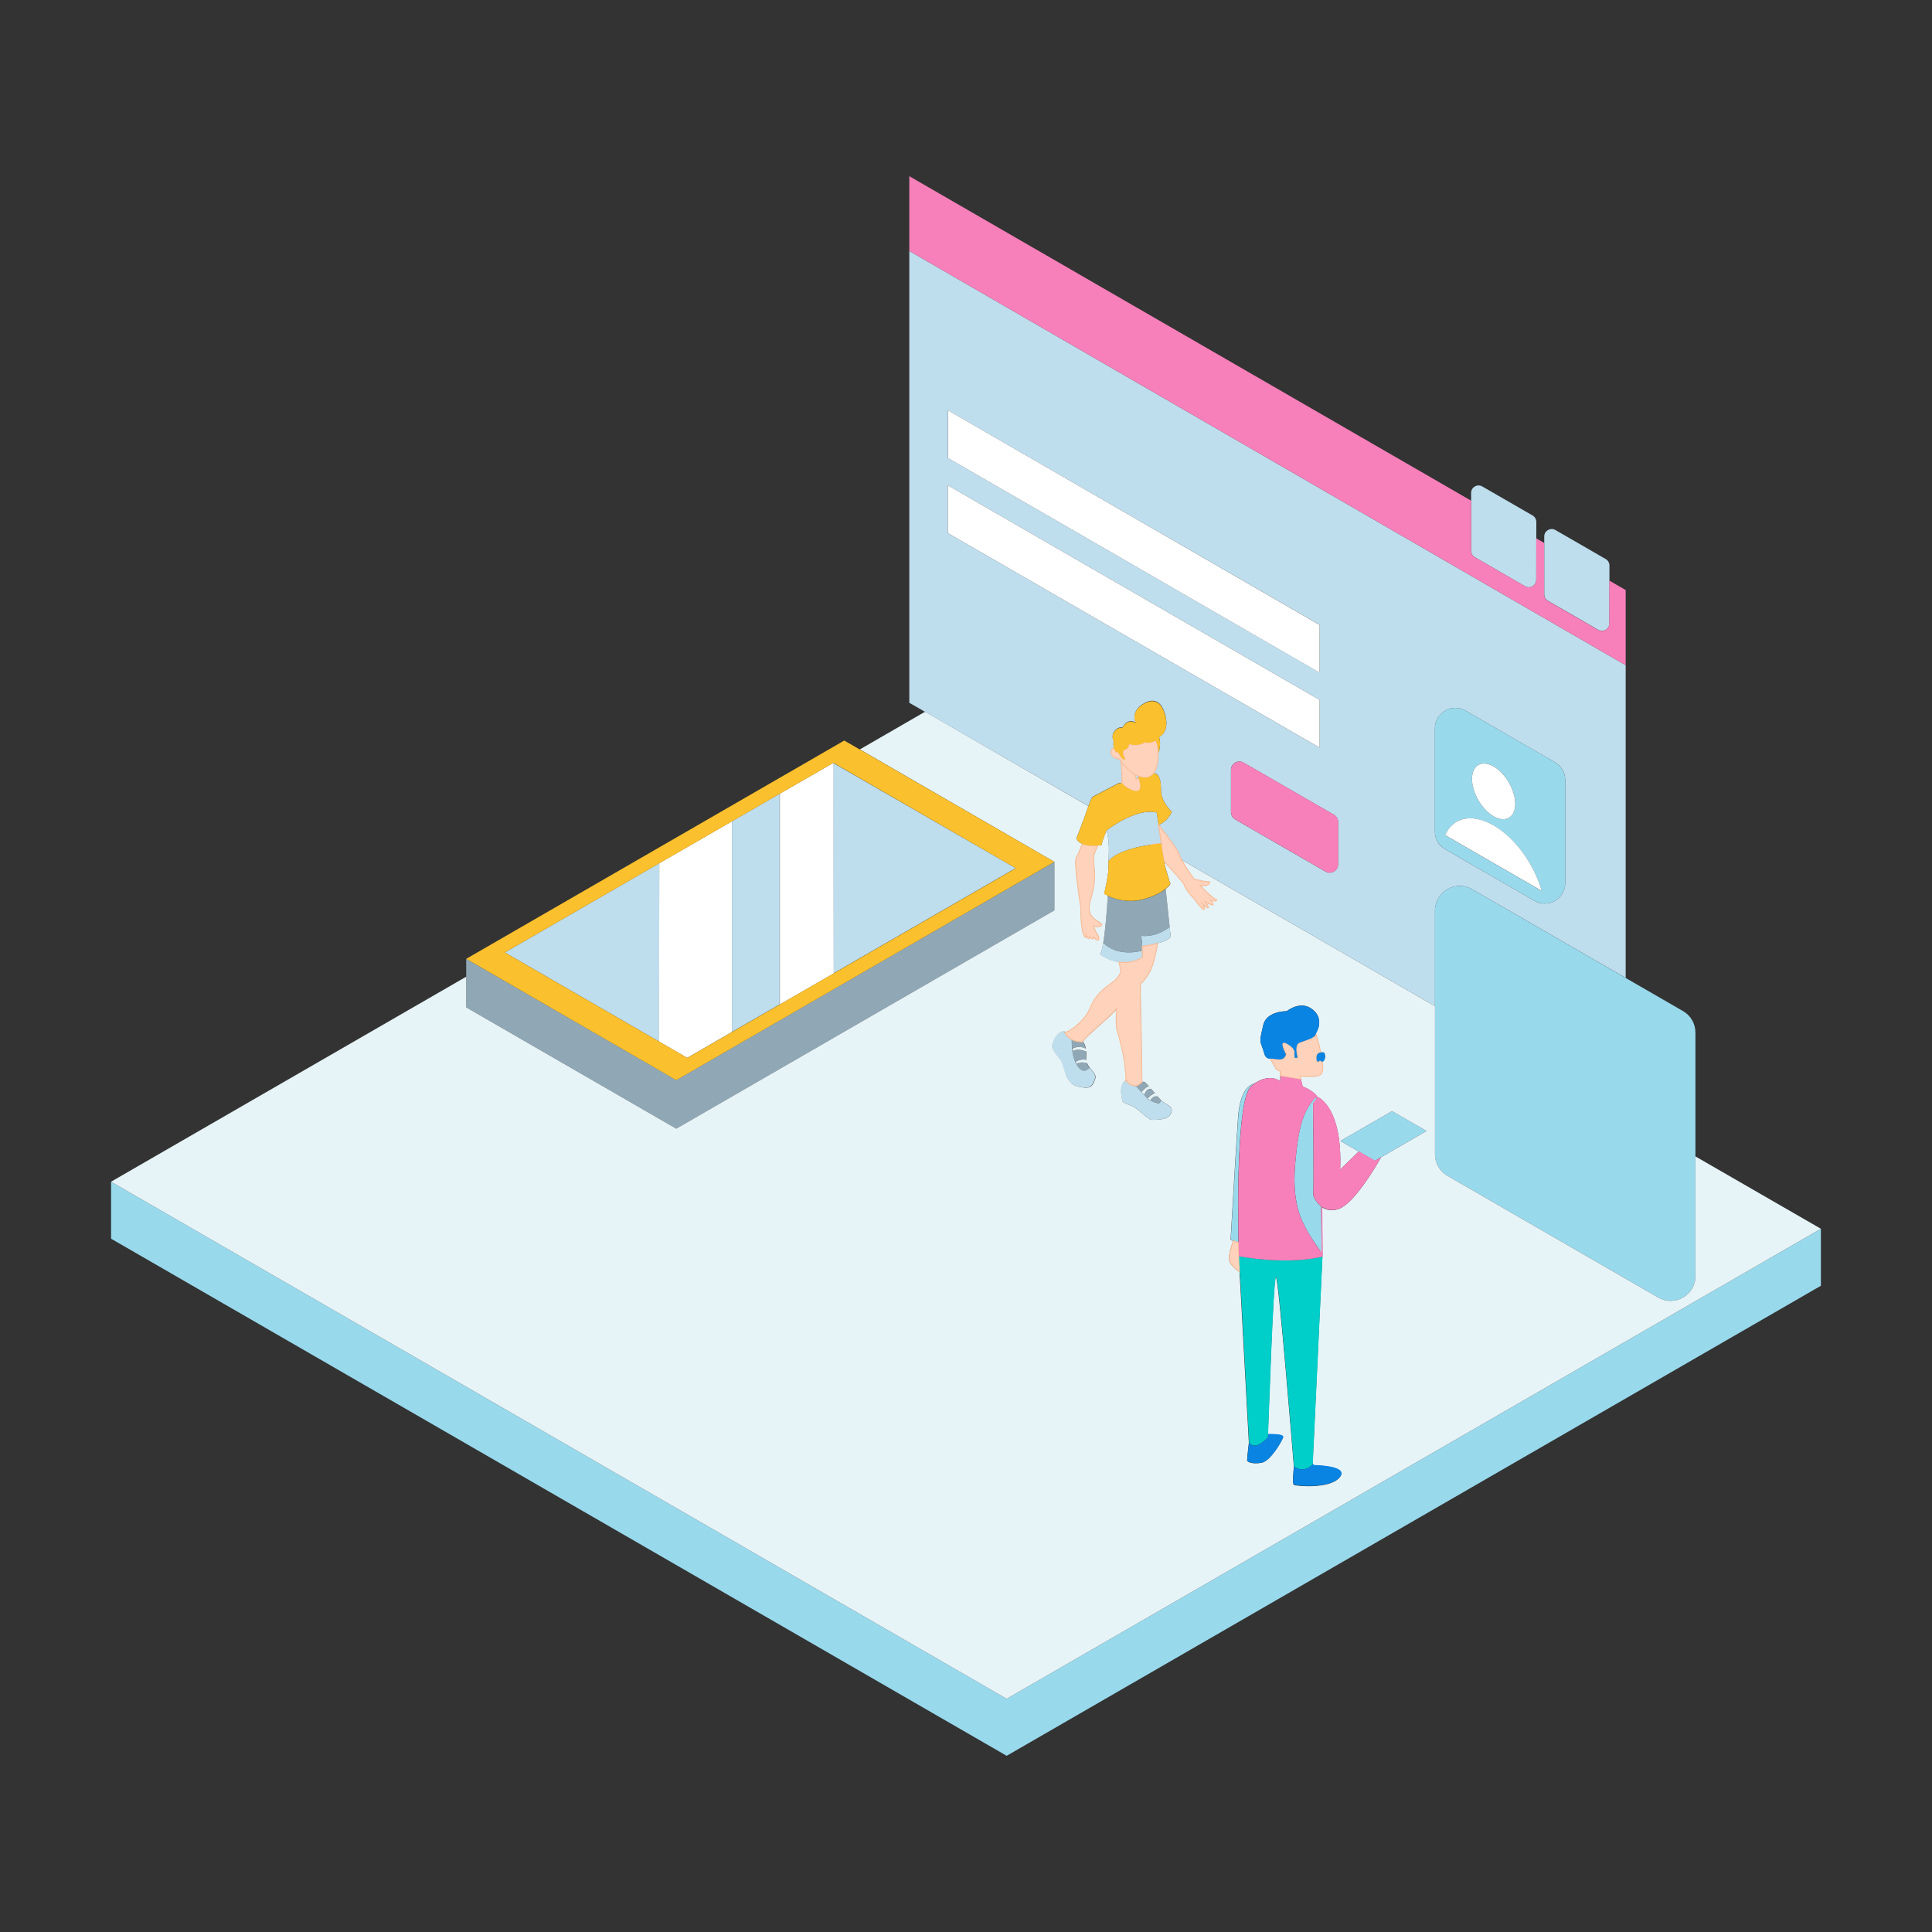 <?xml version="1.0" standalone="no"?>
<svg version="1.1" id="Layer_1_1_" xmlns="http://www.w3.org/2000/svg" xmlns:xlink="http://www.w3.org/1999/xlink" x="0px" y="0px" viewBox="0 0 2000 2000" enable-background="new 0 0 2000 2000" xml:space="preserve">
<rect x="0" y="0" width="2000" height="2000" fill="#333333" stroke="none"/>
<path id="color_x5F_10" fill="#90A7B5" d="M1124.1,1094c-0.1,1.2,0,2.2,0.1,3.3v-0.1c-4.7-1-8.6,0.5-11.1,2.2
	c-1.6-3.6-2.5-7.7-3-11.5c6.1-2.8,13,0.4,13,0.4s0.4,0,1,0C1124.2,1090,1124.2,1091.9,1124.1,1094z M1121.7,1084.7
	c0.8,0.3,1.4,0.5,2,0.8c-0.9-5.2-2.7-6.9-2.7-6.9c-4.9,0.1-8.7-0.9-11.5-2.4c-0.1,2.4,0,5.8,0.4,9.6
	C1112.7,1084,1116.8,1082.9,1121.7,1084.7z M1125.1,1100.5C1125.1,1100.6,1125.1,1100.6,1125.1,1100.5c-2.6-0.8-7.1-1.5-11.2,0.7
	c0.7,1.3,1.4,2.5,2.3,3.7c4.8,6.1,9,3.8,11.8,0.6C1126.9,1104,1125.8,1102.4,1125.1,1100.5z M1195.4,1131.8
	c-1.8-2.2-3.6-4.4-5.3-6.4c0.5,0.6,1,1.2,1.6,1.8c-2.1,0-4.9,0.8-6.6,4.9c-0.2,0.5-0.4,1-0.6,1.4l-2.8-3c1.3-1.5,4.5-4.8,7.5-6
	l0.9,1l-4.8-4.9c-0.5-0.4-1-0.6-1.3-0.6c-2.8-0.1-4.7,4.2-8.3,4.1l12.6,13.5l-0.4-0.5C1189.7,1135.2,1192.8,1132.3,1195.4,1131.8z
	 M1201.3,1138.4c-1-1-2-2.1-3.1-3.4l0,0c-1.9-0.3-5.3-0.2-7.4,4c2.8,1.5,7.3,3.6,9.2,2.8C1201.3,1141.1,1201.5,1139.7,1201.3,1138.4
	z M700.1,1118.1L482.6,992.6v50.2l217.5,125.6l391.4-226v-50.2L700.1,1118.1z M1206.7,920.2l4.1,39.3c0,0-12.5,11-29.3,9.3l1,10.8
	l0.1,4.4c-7,1.9-26.8,5.4-40.6-8c2.4-13.8,3.9-34.6,4.7-48.7c6.2,3,19.8,7.9,35.9,3.9C1194.8,928.2,1202.4,923.7,1206.7,920.2z"></path>
<path id="color_x5F_9" fill="#BEDDED" d="M1138.8,988.4c1.2-2.4,2.3-6.9,3.2-12.4c13.8,13.4,33.6,10,40.6,8l0.2,7.1
	C1160.3,1004.6,1138.8,988.4,1138.8,988.4z M1181.5,968.8l1,10.8c0,0,25.9-3.1,29.4-10l-1.1-10.1l0,0
	C1210.8,959.5,1198.3,970.5,1181.5,968.8z M1198,1134.8L1198,1134.8L1198,1134.8z M1182.4,1120.3L1182.4,1120.3L1182.4,1120.3z
	 M1212.1,1152.6c-3.6,7.6-15.7,6.3-19.6,6.7c-3.9,0.4-14.4-12.2-21.9-14.8c-7.5-2.7-8.5-4.1-8.5-4.1c-5.4-20.5,4.5-21.9,4.5-21.9
	c0,3.3,5.3,5.5,9,5.7c0.1,0,0.1,0,0.2,0l0,0l12.6,13.5c0,0,8.9,5.4,11.6,4.2c1.4-0.6,1.5-2.1,1.4-3.4l0,0c0.1,0.1,0.3,0.3,0.4,0.4
	C1207.1,1144,1215.7,1144.9,1212.1,1152.6z M1182.8,1120.1h0.1C1182.9,1120.1,1182.9,1120.1,1182.8,1120.1z M1184.3,1120
	c0.1,0,0.2,0.1,0.2,0.1C1184.4,1120,1184.3,1120,1184.3,1120z M1185.3,1120.5c-0.3-0.2-0.5-0.3-0.7-0.4
	C1184.8,1120.2,1185,1120.3,1185.3,1120.5z M1185.3,1120.5c1.3,0.9,2.9,2.7,4.8,4.9L1185.3,1120.5z M1184,1119.9L1184,1119.9
	L1184,1119.9L1184,1119.9z M1183.3,1120h0.1C1183.4,1119.9,1183.4,1120,1183.3,1120z M1196.6,1133.1
	C1196.6,1133.2,1196.6,1133.2,1196.6,1133.1C1196.6,1133.2,1196.6,1133.2,1196.6,1133.1z M1195.2,1131.4L1195.2,1131.4
	L1195.2,1131.4z M1195.9,1132.3L1195.9,1132.3L1195.9,1132.3z M1197.3,1134L1197.3,1134L1197.3,1134z M1190.8,1126.2
	c-0.2-0.3-0.4-0.5-0.7-0.8C1190.4,1125.7,1190.6,1125.9,1190.8,1126.2z M1191.5,1127c-0.2-0.3-0.4-0.5-0.7-0.8
	C1191.1,1126.5,1191.3,1126.8,1191.5,1127z M1192.2,1127.9c-0.2-0.3-0.5-0.6-0.7-0.8C1191.8,1127.3,1192,1127.6,1192.2,1127.9z
	 M1194.5,1130.6c-0.8-0.9-1.5-1.8-2.3-2.7C1193,1128.8,1193.8,1129.7,1194.5,1130.6z M1133.4,1117c-2.9,7.4-4.3,11.1-18.3,7.5
	s-12.7-21.1-17.5-27.5s-8.6-10.1-8.7-14.1s5.5-16.1,12.8-15.2c0,0,1.9,5.1,7.8,8.3l0,0c-0.2,6.4,0.3,20.5,6.7,28.7
	c4.8,6.1,9,3.8,11.8,0.6l0,0C1131.3,1109.7,1135.1,1112.7,1133.4,1117z M1051.5,898.7L711.4,1095l46.3-26.8v-218l49.4-28.5v218.2
	l55.8-32.2l-0.4-217.9L1051.5,898.7z M682.5,893.6l36.5-21.1L522.6,986l188.9,109.1l-29.2-16.9L682.5,893.6z M1147.6,891.3
	c11.7-13.5,45.3-17.3,54.6-18.1c-1.5-10-2.8-19.3-2.8-19.3l-2-12.8c-21.3-5.4-51.9,18.5-51.9,18.5
	C1148.9,872.6,1147.8,882.9,1147.6,891.3z M1610.2,548.7l52,30c2.4,1.4,3.9,4,3.9,6.7l-0.1,59.9c0,6-6.5,9.7-11.6,6.7l-51.9-30
	c-2.4-1.4-3.9-3.9-3.9-6.7v-59.9C1598.5,549.5,1605,545.7,1610.2,548.7z M1522.9,510.3v59.9c0,2.8,1.5,5.3,3.9,6.7l51.9,30
	c5.2,3,11.6-0.7,11.6-6.7l0.1-59.9c0-2.8-1.5-5.3-3.9-6.7l-52-30C1529.3,500.6,1522.9,504.3,1522.9,510.3z M1181,804.2L1181,804.2
	L1181,804.2z M1199.4,854.1c0-0.1,0-0.1,0-0.2C1199.4,854,1199.4,854.1,1199.4,854.1z M1201.7,869.6c0-0.3-0.1-0.6-0.1-0.8
	C1201.6,869,1201.6,869.3,1201.7,869.6z M1201.9,871.4c-0.1-0.5-0.1-0.9-0.2-1.4C1201.8,870.5,1201.8,870.9,1201.9,871.4z
	 M1201.4,867.7v-0.1C1201.4,867.7,1201.4,867.7,1201.4,867.7z M1199.6,855.6c0-0.1,0-0.2,0-0.2
	C1199.6,855.5,1199.6,855.5,1199.6,855.6z M1200.4,861.2L1200.4,861.2L1200.4,861.2z M1200.9,864.3L1200.9,864.3L1200.9,864.3z
	 M1162.7,812.1c0,0,0,0.1,0.1,0.1C1162.8,812.2,1162.8,812.2,1162.7,812.1z M1163.2,812.7c-0.1-0.1-0.1-0.1-0.2-0.2
	C1163.1,812.5,1163.1,812.6,1163.2,812.7z M1163.2,812.7c0.1,0.1,0.1,0.1,0.2,0.2C1163.4,812.8,1163.3,812.8,1163.2,812.7z
	 M1162.7,812.1V812V812.1z M1179.8,803.9c-1.7-0.6-3.3-1.3-4.8-2.3c0.4,1.7,0.8,3.4,1.1,4.9c0.8-0.4,1.7-1,2.7-1.5
	c0.5,1.4,0.8,2.6,1.1,3.8l0,0c-0.3-1.4-0.8-2.9-1.4-4.6C1178.5,804.3,1179,804.1,1179.8,803.9L1179.8,803.9z M1193.3,801.7l0.1-0.1
	C1193.4,801.6,1193.4,801.6,1193.3,801.7z M1186.4,804.8c-0.1,0-0.3,0-0.4,0C1186.1,804.9,1186.2,804.8,1186.4,804.8z M1184.5,804.8
	c-0.4,0-0.8-0.1-1.2-0.1C1183.7,804.8,1184.1,804.8,1184.5,804.8z M1179.9,808.9c0,0.1,0,0.2,0,0.2c0.1,0.5,0.2,1,0.3,1.4
	c0,0.1,0,0.2,0.1,0.3c0.1,0.4,0.1,0.8,0.2,1.1c0,0.1,0,0.3,0,0.4c0,0.3,0,0.6,0.1,0.9c0,0.1,0,0.2,0,0.3c0,0.4,0,0.7,0,1
	c0,0.1,0,0.2,0,0.3c0,0.2-0.1,0.5-0.1,0.7c0,0.1,0,0.2-0.1,0.2c-0.1,0.3-0.1,0.5-0.2,0.8v0.1c-0.1,0.2-0.2,0.4-0.3,0.6
	c0,0.1-0.1,0.1-0.1,0.1c-0.1,0.2-0.2,0.3-0.4,0.5l0,0c-0.2,0.2-0.3,0.3-0.5,0.4c0,0-0.1,0-0.1,0.1c-0.1,0-0.1,0.1-0.2,0.1l0,0
	c-4,2-12.3-3.2-14.9-5.5C1167.4,816.4,1184.1,826.4,1179.9,808.9z M1182.4,804.6c-0.1,0-0.2,0-0.3-0.1
	C1182.2,804.5,1182.3,804.6,1182.4,804.6z M1197.1,768.2c0.1,0.2,0.1,0.3,0.2,0.5C1197.3,768.5,1197.2,768.3,1197.1,768.2z
	 M1197.6,769.3c0.1,0.2,0.2,0.4,0.2,0.6C1197.7,769.7,1197.7,769.5,1197.6,769.3z M1191.2,803.4c0.1,0,0.2-0.1,0.2-0.1
	C1191.4,803.3,1191.3,803.3,1191.2,803.4z M1196.6,767c0,0.1,0.1,0.2,0.1,0.3C1196.7,767.2,1196.6,767.1,1196.6,767z M1155.6,778.3
	L1155.6,778.3L1155.6,778.3z M1198.6,772.9c-0.1-0.3-0.1-0.6-0.2-0.8C1198.5,772.3,1198.6,772.6,1198.6,772.9z M1155.4,778.1
	L1155.4,778.1L1155.4,778.1z M1682.9,688.6v323.7L1524,920.6c-17.1-9.9-38.5,2.5-38.5,22.2v98.8l-262.2-151.4
	c-1.2-2.2-2.1-4.1-2.4-5.4c-1.1-4.8-15.9-23.9-21.5-30.9l0,0c9.6-3.7,13.7-13.5,13.7-13.5s-11.4-10-11.3-22.8
	c0.1-17.6-6.2-17.3-7.6-17l-0.1,0.1c4.6-5.8,5.3-16.9,4.5-27.8c0.3,1.4,0.5,3,0.5,4.4c-0.1,5.6,3.5-7.2,0.7-14.3
	c13.4-7.6,5.1-27,5.1-27s-4.7-16.7-20.1-8.2s-9,20.1-9,20.1c-9.5-5-13.9,5.4-13.9,5.4s-4-1.7-8.1,3.5c-4.2,5.2-0.6,10.8-0.6,10.8
	c-1,2.3-0.6,4.8,0.2,6.8c-1.5-0.2-2.9,0.5-3.1,3.6c-0.4,7.1,8.3,7.2,8.3,7.2s0.7,1,1.9,2.6c0.5,5.5,1.6,18.5,0.6,23
	c-1.4-0.3-3.1-0.1-3.1-0.1s-25.5,13.4-26.9,14.1c-0.9,0.4-2.8,5.3-4.4,9.6L941.3,727.5V259.8L1682.9,688.6z M1158.8,810.4
	c0.4,0,0.7,0.1,1,0.3l0,0l0,0C1159.5,810.5,1159.2,810.4,1158.8,810.4z M981.3,474.1l128.2,74L1366,696.2v-49.4l-384.7-222V474.1z
	 M1366,773.9v-49.4l-384.7-222v49.4l128.2,74L1366,773.9z M1385.2,850.9c0-3.1-1.7-6-4.4-7.5l-93.4-53.9c-5.8-3.4-13.1,0.8-13.1,7.5
	v43.8c0,3.1,1.7,6,4.4,7.5l93.4,53.9c5.8,3.4,13.1-0.8,13.1-7.5V850.9z M1620.3,807.4c0-7.6-4-14.6-10.6-18.3l-92.5-53.4
	c-14.1-8.2-31.8,2-31.8,18.3v106.8c0,7.6,4,14.6,10.6,18.3l92.5,53.4c14.1,8.2,31.8-2,31.8-18.3V807.4z M1198.3,771.7
	c-0.1-0.5-0.3-0.9-0.4-1.3C1198.1,770.8,1198.2,771.2,1198.3,771.7z M1162.9,812.3c0,0,0.1,0.1,0.1,0.2
	C1162.9,812.4,1162.9,812.3,1162.9,812.3z M1187.3,804.7c0.1,0,0.3,0,0.4-0.1C1187.6,804.7,1187.5,804.7,1187.3,804.7z
	 M1188.9,804.4L1188.9,804.4L1188.9,804.4z M1192.4,802.5L1192.4,802.5L1192.4,802.5z M1190.1,803.9c0.1,0,0.2-0.1,0.2-0.1
	C1190.3,803.9,1190.2,803.9,1190.1,803.9z M1162.5,811.6L1162.5,811.6L1162.5,811.6z M1162.2,811.3L1162.2,811.3L1162.2,811.3z
	 M1161.7,811.1h-0.1H1161.7z"></path>
<path id="color_x5F_8" fill="#99D9EC" d="M1885,1272v59l-842.9,486.6L115,1282.3v-59l927.1,535.3L1885,1272z M1620.3,807.4v106.8
	c0,16.3-17.6,26.5-31.8,18.3l-92.5-53.4c-6.6-3.8-10.6-10.8-10.6-18.3V754c0-16.3,17.6-26.5,31.8-18.3l92.5,53.4
	C1616.3,792.9,1620.3,799.9,1620.3,807.4z M1523.8,806.3c0,14.2,10,31.5,22.3,38.7c12.4,7.1,22.4,1.4,22.5-12.8s-10-31.5-22.3-38.7
	C1533.9,786.4,1523.9,792.1,1523.8,806.3z M1596,922.3c-7.9-27.4-27.2-54.7-49.9-67.8c-22.7-13.1-42.1-8.2-50.1,10.1L1596,922.3z
	 M1485.5,942.8v252.1c0,9.2,4.9,17.7,12.8,22.2l218.3,126.1c17.1,9.9,38.5-2.5,38.5-22.2v-252.1c0-9.2-4.9-17.7-12.8-22.2
	L1524,920.6C1506.9,910.7,1485.5,923,1485.5,942.8z M1367.3,1248.6c-5.8-4.6-8.5-11.5-8-12.7c0.8-2.1,0-87.3-0.1-93.2
	c0-0.2,0.1-0.4,0.2-0.6l3.4-4.2c0.2-0.3,0.3-0.7,0.1-1.1l0,0c-0.3-0.5-1-0.6-1.5-0.2c-12.2,12.2-16.5,32.1-18.7,50
	c-3.3,26-5.3,53.4,5.3,77.3c4.7,10.6,11.4,20.8,18.4,30.5c0.5,0.7,1.7,0.4,1.7-0.5c-0.1-8.4-0.2-25.1-0.4-44.5
	C1367.6,1249,1367.5,1248.7,1367.3,1248.6z M1282,1285c0,0.7-0.6,1.1-1.2,0.9l-6.1-2.2c-0.4-0.1-0.6-0.5-0.6-0.9
	c0.5-8.3,5.3-90.8,7.6-124.8c2.4-35.8,15.7-35.4,18.2-37.2l0,0c-1.5,1-3.1,2.1-4.7,3.5C1280.2,1137.1,1281.3,1250.9,1282,1285z
	 M1441.1,1150.2l-53.6,30.9l35.7,20.6l53.6-30.9L1441.1,1150.2z"></path>
<path id="color_x5F_7" fill="#FFFFFF" d="M1366,646.9v49.4l-256.4-148.1l-128.2-74v-49.4L1366,646.9z M981.3,502.5v49.4l128.2,74
	l256.5,148v-49.4L981.3,502.5z M807.3,821.6v218.2l55.8-32.2l-0.4-217.9L807.3,821.6z M682.5,893.6l-0.3,184.6l29.2,16.9l46.3-26.8
	V850.2L682.5,893.6z M1523.8,806.3c0,14.2,10,31.5,22.3,38.7c12.4,7.1,22.4,1.4,22.5-12.8c0-14.2-10-31.5-22.3-38.7
	C1533.9,786.4,1523.9,792.1,1523.8,806.3z M1496,864.5l100,57.7c-7.9-27.4-27.2-54.7-49.9-67.8C1523.4,841.4,1504,846.3,1496,864.5z
	"></path>
<path id="color_x5F_6" fill="#E6F4F8" d="M1362,1070.7c0,0.1,0,0.1,0,0.2C1362,1070.9,1362,1070.8,1362,1070.7z M1346.1,1079
	c0.1,0,0.2-0.1,0.3-0.1C1346.2,1079,1346.2,1079,1346.1,1079z M1363.7,1091.5c0,0.1-0.1,0.1-0.1,0.2
	C1363.6,1091.6,1363.6,1091.6,1363.7,1091.5z M1361.6,1071.7c0-0.1,0.1-0.1,0.1-0.2C1361.7,1071.5,1361.6,1071.6,1361.6,1071.7z
	 M1363.3,1092.2c0,0.1-0.1,0.1-0.1,0.2C1363.3,1092.3,1363.3,1092.3,1363.3,1092.2z M1361.2,1072.2c0,0.1-0.1,0.1-0.2,0.2
	C1361.1,1072.3,1361.2,1072.2,1361.2,1072.2z M1360.5,1072.9c-0.1,0.1-0.1,0.1-0.2,0.2C1360.4,1073,1360.4,1072.9,1360.5,1072.9z
	 M1330.5,1090c0,0.1,0.1,0.2,0.1,0.3C1330.6,1090.2,1330.6,1090.1,1330.5,1090z M1362,1070.5c0-0.1,0-0.1,0-0.2
	C1362,1070.4,1362,1070.5,1362,1070.5z M1364.5,1099.2c0.2,0,0.4-0.1,0.6-0.2C1364.9,1099.1,1364.7,1099.2,1364.5,1099.2z
	 M1365.7,1098.5c-0.2,0.2-0.4,0.4-0.6,0.5C1365.3,1098.9,1365.5,1098.7,1365.7,1098.5L1365.7,1098.5L1365.7,1098.5z M1366.5,1098
	L1366.5,1098L1366.5,1098z M1366.8,1098C1366.8,1098.1,1366.8,1098.1,1366.8,1098C1366.8,1098.1,1366.8,1098.1,1366.8,1098z
	 M1365.2,1090.2C1365.1,1090.2,1365.1,1090.2,1365.2,1090.2C1365.1,1090.2,1365.2,1090.2,1365.2,1090.2z M1368.4,1098.9
	c0.1,0,0.2,0.1,0.3,0.1C1368.5,1099,1368.4,1099,1368.4,1098.9z M1367.1,1098.2L1367.1,1098.2L1367.1,1098.2z M1364.6,1090.5
	c-0.1,0-0.1,0.1-0.2,0.1C1364.5,1090.6,1364.6,1090.6,1364.6,1090.5z M1366.2,1098L1366.2,1098L1366.2,1098z M1360.1,1073.2
	c-0.1,0.1-0.1,0.1-0.2,0.2C1359.9,1073.3,1360,1073.3,1360.1,1073.2z M1366,1098.2C1365.9,1098.2,1365.9,1098.2,1366,1098.2
	C1365.9,1098.2,1365.9,1098.2,1366,1098.2z M1365.8,1089.9L1365.8,1089.9L1365.8,1089.9z M1358.6,1074.2c-0.1,0-0.2,0.1-0.3,0.1
	C1358.4,1074.3,1358.5,1074.2,1358.6,1074.2z M1359.4,1073.7c0.1-0.1,0.2-0.1,0.2-0.2C1359.6,1073.6,1359.5,1073.6,1359.4,1073.7z
	 M1353.5,1076.4c-0.1,0-0.2,0.1-0.3,0.1C1353.3,1076.5,1353.4,1076.5,1353.5,1076.4z M1350.6,1077.4c-0.1,0-0.2,0.1-0.3,0.1
	C1350.4,1077.5,1350.5,1077.5,1350.6,1077.4z M1352.1,1076.9c-0.1,0-0.2,0.1-0.3,0.1C1351.8,1077,1351.9,1077,1352.1,1076.9z
	 M1352.8,1076.7c-0.1,0-0.2,0.1-0.3,0.1C1352.5,1076.8,1352.7,1076.7,1352.8,1076.7z M1351.3,1077.2c-0.1,0-0.2,0.1-0.3,0.1
	C1351.1,1077.3,1351.2,1077.2,1351.3,1077.2z M1347.3,1078.6c0.1,0,0.2-0.1,0.3-0.1C1347.5,1078.5,1347.4,1078.5,1347.3,1078.6z
	 M1346.7,1078.8c0.1,0,0.2-0.1,0.3-0.1C1346.9,1078.7,1346.8,1078.8,1346.7,1078.8z M1348.2,1078.3c-0.1,0-0.1,0.1-0.2,0.1
	C1348.1,1078.3,1348.2,1078.3,1348.2,1078.3z M1348.9,1078c-0.1,0-0.1,0-0.2,0.1C1348.8,1078.1,1348.9,1078,1348.9,1078z
	 M1349.7,1077.8L1349.7,1077.8L1349.7,1077.8z M1357.2,1074.9c0.1,0,0.2-0.1,0.3-0.1C1357.4,1074.8,1357.3,1074.8,1357.2,1074.9z
	 M1357.8,1074.6c0.1,0,0.2-0.1,0.3-0.1C1357.9,1074.5,1357.9,1074.6,1357.8,1074.6z M1354.2,1076.2c-0.1,0-0.2,0.1-0.3,0.1
	C1354,1076.2,1354.1,1076.2,1354.2,1076.2z M1356.8,1075c-0.1,0-0.2,0.1-0.3,0.1C1356.6,1075.1,1356.7,1075.1,1356.8,1075z
	 M1368.3,1098.9c-0.1,0-0.1-0.1-0.2-0.1C1368.1,1098.8,1368.2,1098.8,1368.3,1098.9z M1359.1,1073.8c-0.1,0.1-0.2,0.1-0.3,0.2
	C1359,1073.9,1359.1,1073.9,1359.1,1073.8z M1360.7,1072.7c0.1-0.1,0.1-0.1,0.2-0.2C1360.8,1072.6,1360.8,1072.6,1360.7,1072.7z
	 M1354.5,1076c0.1,0,0.2-0.1,0.3-0.1C1354.8,1075.9,1354.6,1076,1354.5,1076z M1355.5,1075.6c-0.1,0-0.2,0.1-0.3,0.1
	C1355.3,1075.7,1355.4,1075.7,1355.5,1075.6z M1355.9,1075.5c0.1,0,0.2-0.1,0.3-0.1C1356.1,1075.4,1356,1075.4,1355.9,1075.5z
	 M1361.9,1071.1c0,0.1-0.1,0.1-0.1,0.2C1361.8,1071.2,1361.9,1071.2,1361.9,1071.1z M1334.8,1081.9c0.1,0,0.1,0.1,0.2,0.1
	C1334.9,1082,1334.9,1082,1334.8,1081.9z M1366.4,1089.7h0.1C1366.5,1089.7,1366.5,1089.7,1366.4,1089.7z M1331,1079.8
	c-0.2-0.1-0.3-0.1-0.5-0.2C1330.7,1079.7,1330.8,1079.8,1331,1079.8z M1336,1082.8c0.1,0,0.1,0.1,0.2,0.1
	C1336.1,1082.9,1336.1,1082.8,1336,1082.8z M1331.2,1079.9c0.3,0.1,0.5,0.2,0.8,0.4C1331.8,1080.2,1331.5,1080,1331.2,1079.9z
	 M1337.1,1083.7l-0.1-0.1C1337,1083.7,1337.1,1083.7,1337.1,1083.7z M1339.7,1087.3C1339.7,1087.3,1339.7,1087.4,1339.7,1087.3
	C1339.7,1087.4,1339.7,1087.3,1339.7,1087.3z M1329.9,1079.5c0.1,0,0.2,0.1,0.4,0.1C1330.1,1079.5,1330,1079.5,1329.9,1079.5z
	 M1339.4,1086.6C1339.4,1086.7,1339.4,1086.7,1339.4,1086.6C1339.4,1086.7,1339.4,1086.7,1339.4,1086.6z M1337.9,1084.5
	L1337.9,1084.5L1337.9,1084.5z M1328.9,1079.4c0.1,0,0.2,0,0.3,0C1329,1079.4,1328.9,1079.4,1328.9,1079.4z M1327.6,1080.7
	c0,0.1,0,0.3,0,0.4C1327.5,1081,1327.6,1080.9,1327.6,1080.7z M1327.7,1080.2c0-0.1,0.1-0.1,0.1-0.2
	C1327.8,1080.1,1327.8,1080.1,1327.7,1080.2z M1327.7,1080.3c0,0.1-0.1,0.2-0.1,0.3C1327.6,1080.5,1327.7,1080.4,1327.7,1080.3z
	 M1331,1090.9c0-0.1-0.1-0.1-0.1-0.2C1330.9,1090.8,1331,1090.9,1331,1090.9z M1329.3,1079.4c0.1,0,0.2,0,0.3,0
	C1329.5,1079.4,1329.4,1079.4,1329.3,1079.4z M1330.8,1090.6c0-0.1-0.1-0.1-0.1-0.2C1330.8,1090.5,1330.8,1090.6,1330.8,1090.6z
	 M1328.5,1079.5c0.1,0,0.1,0,0.2-0.1C1328.6,1079.4,1328.5,1079.5,1328.5,1079.5z M1339.9,1087.9
	C1339.9,1088,1339.9,1088,1339.9,1087.9C1339.9,1088,1339.9,1088,1339.9,1087.9z M1328.3,1079.5c-0.1,0-0.1,0.1-0.2,0.1
	C1328.2,1079.6,1328.3,1079.6,1328.3,1079.5z M1327.9,1079.9c0-0.1,0.1-0.1,0.1-0.2C1328,1079.8,1328,1079.8,1327.9,1079.9z
	 M1333.6,1081.2l-0.1-0.1L1333.6,1081.2z M1343.1,1081.1L1343.1,1081.1L1343.1,1081.1z M1342.4,1082.9v0.1
	C1342.3,1083,1342.3,1082.9,1342.4,1082.9z M1342.6,1082.1c0-0.1,0-0.1,0.1-0.2C1342.7,1082,1342.7,1082,1342.6,1082.1z
	 M1342.1,1084v-0.1V1084z M1342,1084.9c0,0.1,0,0.1,0,0.2C1342,1085.1,1342,1085,1342,1084.9z M1342,1086.2v-0.1
	C1342,1086.2,1342,1086.2,1342,1086.2z M1340,1088.5C1340.1,1088.5,1340.1,1088.6,1340,1088.5
	C1340.1,1088.6,1340.1,1088.5,1340,1088.5z M1364,1091.1c0.1-0.1,0.1-0.1,0.2-0.2C1364.1,1091,1364,1091.1,1364,1091.1z
	 M1344.3,1079.9l0.1-0.1C1344.4,1079.8,1344.3,1079.8,1344.3,1079.9z M1343.7,1080.4l-0.1,0.1L1343.7,1080.4z M1363,1093.2
	c-0.2,1-0.2,1.8-0.2,2.6C1362.8,1095.1,1362.9,1094.2,1363,1093.2z M1340.1,1090.1L1340.1,1090.1L1340.1,1090.1z M1342,1087.3
	c0-0.1,0-0.1,0-0.2C1342,1087.2,1342,1087.3,1342,1087.3z M1340.1,1095.1h0.9c-0.5,0-0.9-0.4-0.9-0.9V1095.1z M1340.1,1089.5
	C1340.1,1089.5,1340.1,1089.4,1340.1,1089.5C1340.1,1089.4,1340.1,1089.5,1340.1,1089.5z M1342.7,1092.4L1342.7,1092.4
	L1342.7,1092.4z M1340.1,1089.8L1340.1,1089.8L1340.1,1089.8z M1342.1,1088.5c0-0.1,0-0.1,0-0.2
	C1342,1088.4,1342.1,1088.4,1342.1,1088.5z M1342.5,1091.6c0-0.1,0-0.1,0-0.2C1342.5,1091.5,1342.5,1091.6,1342.5,1091.6z
	 M1342.3,1090.6c0-0.1,0-0.1,0-0.2C1342.3,1090.5,1342.3,1090.6,1342.3,1090.6z M1342.2,1089.5L1342.2,1089.5L1342.2,1089.5z
	 M1361.5,1071.8c0,0.1-0.1,0.1-0.1,0.2C1361.4,1072,1361.5,1071.9,1361.5,1071.8z M1154.6,930.4h0.1
	C1154.6,930.4,1154.6,930.4,1154.6,930.4z M1163.5,932.3c-0.2,0-0.3,0-0.4-0.1C1163.2,932.3,1163.3,932.3,1163.5,932.3z M1156.8,931
	c-0.2,0-0.3-0.1-0.5-0.1C1156.5,930.9,1156.7,931,1156.8,931z M1158.5,931.4c0.1,0,0.2,0,0.2,0.1
	C1158.7,931.5,1158.6,931.4,1158.5,931.4z M1166.2,932.6c-0.2,0-0.4,0-0.6,0C1165.8,932.6,1166,932.6,1166.2,932.6z M1161.3,932
	c-0.2,0-0.4-0.1-0.6-0.1C1160.9,931.9,1161.1,931.9,1161.3,932z M1184.7,979.3c-0.1,0-0.2,0-0.3,0
	C1184.6,979.3,1184.6,979.3,1184.7,979.3z M1194.8,927.2c-0.2,0.1-0.4,0.2-0.7,0.3C1194.3,927.4,1194.5,927.3,1194.8,927.2z
	 M1168.6,932.7c-0.2,0-0.4,0-0.6,0C1168.2,932.7,1168.4,932.7,1168.6,932.7z M1183.2,979.5c0.1,0,0.1,0,0.2,0
	C1183.4,979.5,1183.3,979.5,1183.2,979.5z M1182.8,979.6h0.1C1182.9,979.6,1182.9,979.6,1182.8,979.6z M1197.2,926.1
	c0.2-0.1,0.4-0.2,0.5-0.3C1197.6,925.9,1197.4,926,1197.2,926.1z M1199.1,925.1c-0.1,0.1-0.3,0.1-0.4,0.2
	C1198.9,925.2,1199,925.2,1199.1,925.1z M1200.2,924.5c0.1,0,0.1-0.1,0.2-0.1C1200.3,924.4,1200.3,924.5,1200.2,924.5z
	 M1195.7,926.8c0.2-0.1,0.4-0.2,0.6-0.3C1196.1,926.6,1195.9,926.7,1195.7,926.8z M1185.3,979.2c0.1,0,0.2,0,0.2,0
	S1185.4,979.2,1185.3,979.2z M1204.9,921.5L1204.9,921.5L1204.9,921.5z M1205.1,891.7c-0.1-0.6-0.2-1.2-0.3-1.9
	C1204.9,890.5,1205,891.1,1205.1,891.7z M1149.5,928.6c-0.1,0-0.1-0.1-0.2-0.1C1149.4,928.5,1149.4,928.6,1149.5,928.6z M1151,929.2
	c0.1,0,0.1,0,0.2,0.1C1151.1,929.2,1151,929.2,1151,929.2z M1204.7,889.2c0-0.2-0.1-0.5-0.1-0.7
	C1204.6,888.7,1204.7,888.9,1204.7,889.2z M1152.9,929.8c-0.1,0-0.3-0.1-0.4-0.1C1152.6,929.8,1152.8,929.8,1152.9,929.8z
	 M1183.8,979.5c0.1,0,0.1,0,0.2,0C1183.9,979.4,1183.9,979.4,1183.8,979.5z M1182.8,991.2c-0.6,0.4-1.3,0.7-1.9,1.1
	C1181.5,991.9,1182.2,991.6,1182.8,991.2z M1174.6,994.9c0.6-0.2,1.2-0.4,1.8-0.6C1175.8,994.5,1175.2,994.7,1174.6,994.9z
	 M1166.9,996.4c0.3,0,0.6-0.1,0.9-0.1C1167.5,996.3,1167.2,996.3,1166.9,996.4z M1170.9,995.8c0.4-0.1,0.8-0.2,1.2-0.2
	C1171.7,995.6,1171.3,995.7,1170.9,995.8z M1172.8,995.4c0.4-0.1,0.8-0.2,1.2-0.3C1173.6,995.2,1173.2,995.3,1172.8,995.4z
	 M1170.2,995.9c-0.6,0.1-1.1,0.2-1.6,0.3C1169.1,996.1,1169.7,996,1170.2,995.9z M1171.5,932.7c-0.2,0-0.4,0-0.5,0
	C1171.1,932.7,1171.3,932.7,1171.5,932.7z M1174.2,932.6c-0.2,0-0.4,0-0.7,0C1173.7,932.6,1173.9,932.6,1174.2,932.6z M1180,931.8
	c-0.2,0-0.5,0.1-0.7,0.1C1179.5,931.9,1179.8,931.9,1180,931.8z M1177,932.3c-0.1,0-0.2,0-0.4,0.1
	C1176.8,932.3,1176.9,932.3,1177,932.3z M1195.2,977.4c0.1,0,0.3-0.1,0.4-0.1C1195.5,977.3,1195.4,977.3,1195.2,977.4z
	 M1191.5,978.1c-0.1,0-0.3,0.1-0.4,0.1C1191.3,978.2,1191.4,978.2,1191.5,978.1z M1192.5,978c0.1,0,0.3-0.1,0.4-0.1
	C1192.7,977.9,1192.6,977.9,1192.5,978z M1189.9,978.5c0.1,0,0.2,0,0.3-0.1C1190.1,978.4,1190,978.4,1189.9,978.5z M1193.8,977.7
	c0.1,0,0.3-0.1,0.4-0.1C1194.1,977.6,1194,977.6,1193.8,977.7z M1180.3,992.5c-0.5,0.2-0.9,0.4-1.4,0.7
	C1179.4,993,1179.9,992.8,1180.3,992.5z M1188.7,978.7C1188.7,978.7,1188.8,978.7,1188.7,978.7
	C1188.8,978.7,1188.7,978.7,1188.7,978.7z M1186.3,979.1c0.1,0,0.1,0,0.2,0C1186.4,979.1,1186.4,979.1,1186.3,979.1z M1176.8,994.1
	c0.5-0.2,1-0.4,1.5-0.6C1177.8,993.7,1177.3,993.9,1176.8,994.1z M1182.7,979.6C1182.6,979.6,1182.6,979.6,1182.7,979.6
	C1182.6,979.6,1182.6,979.6,1182.7,979.6z M1197,976.9c-0.1,0-0.2,0.1-0.3,0.1C1196.8,977,1196.9,977,1197,976.9z M1318.6,1096.2
	c-0.1,0-0.2,0-0.3,0C1318.4,1096.1,1318.5,1096.1,1318.6,1096.2z M1326.7,1096.4c0.1,0,0.2,0,0.2-0.1
	C1326.9,1096.4,1326.8,1096.4,1326.7,1096.4z M1327.4,1096.2c-0.1,0-0.2,0.1-0.2,0.1C1327.3,1096.3,1327.3,1096.2,1327.4,1096.2z
	 M1327.7,1096.1c0.1,0,0.1-0.1,0.2-0.1C1327.8,1096,1327.7,1096.1,1327.7,1096.1z M1328.6,1095.6c0.1,0,0.1-0.1,0.2-0.1
	C1328.7,1095.5,1328.6,1095.6,1328.6,1095.6z M1192.4,928.2c0.2-0.1,0.5-0.2,0.7-0.3C1192.9,928,1192.7,928.1,1192.4,928.2z
	 M1325.4,1096.7c-0.1,0-0.2,0-0.3,0C1325.2,1096.7,1325.3,1096.7,1325.4,1096.7z M1329.2,1095.1c-0.1,0.1-0.1,0.1-0.2,0.2
	C1329,1095.2,1329.1,1095.2,1329.2,1095.1z M1326.4,1096.5c-0.1,0-0.2,0-0.2,0.1C1326.3,1096.5,1326.4,1096.5,1326.4,1096.5z
	 M1324.8,1096.7c-0.1,0-0.2,0-0.3,0C1324.7,1096.7,1324.8,1096.7,1324.8,1096.7z M1325.9,1096.6c-0.1,0-0.2,0-0.3,0
	C1325.8,1096.6,1325.8,1096.6,1325.9,1096.6z M1330.1,1094c0.1-0.1,0.1-0.2,0.2-0.3C1330.2,1093.9,1330.1,1094,1330.1,1094z
	 M1331.1,1091.1c0.1,0.2,0.1,0.4,0.1,0.7c0-0.1,0.1-0.2,0.1-0.3C1331.2,1091.4,1331.2,1091.3,1331.1,1091.1
	C1331,1091,1331,1091.1,1331.1,1091.1z M1340.1,1090.3c0,0.1,0,0.1,0,0.1v1.9v-1.8C1340,1090.4,1340,1090.3,1340.1,1090.3
	L1340.1,1090.3z M1343,1093.9c0.1,0.6-0.3,1.1-0.9,1.1h1.2C1343.3,1095.1,1343.2,1094.6,1343,1093.9L1343,1093.9z M1329.4,1094.9
	c0.1-0.1,0.1-0.1,0.2-0.2C1329.5,1094.8,1329.4,1094.9,1329.4,1094.9z M1342.9,1093.3v-0.1
	C1342.8,1093.2,1342.9,1093.3,1342.9,1093.3z M1330.9,1092.3c0-0.1,0.1-0.2,0.1-0.3C1331,1092.1,1331,1092.2,1330.9,1092.3z
	 M1330.7,1092.9c0-0.1,0.1-0.2,0.1-0.3C1330.8,1092.7,1330.7,1092.8,1330.7,1092.9z M1329.9,1094.3c-0.1,0.1-0.1,0.2-0.2,0.2
	C1329.8,1094.4,1329.8,1094.4,1329.9,1094.3z M1324.3,1096.7c-0.1,0-0.2,0-0.3,0C1324.1,1096.7,1324.2,1096.7,1324.3,1096.7z
	 M1330.5,1093.2c0,0.1-0.1,0.2-0.1,0.3C1330.4,1093.4,1330.5,1093.3,1330.5,1093.2z M1328.3,1095.8c-0.1,0-0.1,0.1-0.2,0.1
	C1328.2,1095.8,1328.3,1095.8,1328.3,1095.8z M1323.7,1096.7c-0.1,0-0.2,0-0.3,0C1323.5,1096.7,1323.6,1096.7,1323.7,1096.7z
	 M711.5,1095.1l-29.2-16.9l0,0L711.5,1095.1l46.3-26.8L711.5,1095.1z M1316.1,1095.9c-0.1,0-0.2,0-0.4,0
	C1315.9,1095.9,1316,1095.9,1316.1,1095.9z M807.3,1039.8l11.6-6.7l44.1-25.5L807.3,1039.8L807.3,1039.8z M1316.8,1095.9
	c-0.1,0-0.2,0-0.3,0C1316.5,1095.9,1316.7,1095.9,1316.8,1095.9z M1315.5,1095.9c-0.2,0-0.4,0-0.6,0
	C1315.2,1095.8,1315.3,1095.8,1315.5,1095.9z M1191.4,928.5c-0.3,0.1-0.5,0.2-0.8,0.3C1190.9,928.7,1191.2,928.6,1191.4,928.5z
	 M1185.5,930.5c-0.2,0.1-0.5,0.1-0.7,0.2C1185,930.6,1185.3,930.5,1185.5,930.5z M1189.6,929.2c-0.3,0.1-0.5,0.2-0.8,0.3
	C1189.1,929.4,1189.3,929.3,1189.6,929.2z M1186.8,930.1c0.3-0.1,0.5-0.2,0.8-0.2C1187.4,929.9,1187.1,930,1186.8,930.1z
	 M1190.1,1125.4L1190.1,1125.4L1190.1,1125.4L1190.1,1125.4l-0.9-1c-3,1.2-6.2,4.6-7.5,6l2.8,3c0.2-0.4,0.4-0.8,0.6-1.4
	c1.7-4.1,4.5-4.9,6.6-4.9c0,0,0,0-0.1-0.1C1191.1,1126.5,1190.6,1126,1190.1,1125.4z M1321.9,1096.6c-0.1,0-0.2,0-0.3,0
	C1321.8,1096.6,1321.9,1096.6,1321.9,1096.6z M1321.3,1096.5c-0.1,0-0.2,0-0.3,0C1321.2,1096.5,1321.2,1096.5,1321.3,1096.5z
	 M1323.1,1096.7c-0.1,0-0.2,0-0.3,0C1323,1096.7,1323,1096.7,1323.1,1096.7z M1317,1096c0.1,0,0.2,0,0.3,0
	C1317.3,1096,1317.1,1096,1317,1096z M1320.7,1096.4c-0.1,0-0.2,0-0.3,0C1320.5,1096.4,1320.6,1096.4,1320.7,1096.4z M1322.5,1096.6
	c-0.1,0-0.2,0-0.3,0C1322.4,1096.6,1322.5,1096.6,1322.5,1096.6z M1319.8,1096.3c0.1,0,0.1,0,0.2,0
	C1320,1096.3,1319.9,1096.3,1319.8,1096.3z M1318,1096.1c-0.1,0-0.2,0-0.3,0C1317.8,1096,1317.9,1096.1,1318,1096.1z M1345.7,1079.2
	h-0.1C1345.7,1079.2,1345.7,1079.2,1345.7,1079.2z M1319,1096.2c0.1,0,0.1,0,0.2,0C1319.2,1096.2,1319.1,1096.2,1319,1096.2z
	 M1339,1085.9C1339,1086,1339,1086,1339,1085.9C1339,1086,1339,1086,1339,1085.9z M1368,1283.4c0-0.7,0-1.4,0-2.2
	C1367.9,1282,1368,1282.7,1368,1283.4z M1368,1283.8c0,0.8,0,1.5,0,2.2C1368,1285.3,1368,1284.6,1368,1283.8z M1367.9,1275.9
	c0,1.8,0,3.4,0,5C1367.9,1279.4,1367.9,1277.7,1367.9,1275.9z M1368,1286.1c0,0.7,0,1.4,0,2.1C1368,1287.5,1368,1286.8,1368,1286.1z
	 M1368,1289.9c0-0.4,0-0.8,0-1.3C1368,1289,1368,1289.4,1368,1289.9z M1367.7,1259.6c0-1,0-2.1,0-3.1
	C1367.7,1257.6,1367.7,1258.6,1367.7,1259.6z M1368,1291.9c0-0.5,0-1,0-1.5C1368,1290.9,1368,1291.4,1368,1291.9z M1367.9,1275.5
	c0-0.9,0-1.8,0-2.7C1367.9,1273.8,1367.9,1274.7,1367.9,1275.5z M1367.8,1262.9c0-0.9,0-1.8,0-2.7
	C1367.8,1261.1,1367.8,1262,1367.8,1262.9z M1367.8,1269.9c0,0.9,0,1.8,0,2.7C1367.9,1271.7,1367.9,1270.8,1367.8,1269.9z
	 M1367.8,1269.4c0-1.8,0-3.7-0.1-5.6C1367.8,1265.7,1367.8,1267.5,1367.8,1269.4z M1133.8,875.5L1133.8,875.5L1133.8,875.5z
	 M1885,1272l-842.9,486.6L115,1223.3l367.6-212.2v31.7l217.5,125.6l391.4-226v-50.2L890.1,775.8l67.5-39l169.1,97.7l0,0
	c-1,2.7-1.8,5.2-2.1,6.1c-0.6,2.3-10.2,27.2-10.2,27.2c0.9,2.8,3.2,4.6,6,5.7c-2.8,7.2-5.1,12.6-6.1,13.8
	c-3.4,3.7,4.7,53.1,4.7,53.1s-0.8,25.8,4.8,30.1c0,0,1.1,0.3,0.7-2.8c0,0,2.9,7.5,3.4,1.8c0,0,4.4,5.3,3.7,0c0,0,4.8,6.1,5.9,2.6
	c1.1-3.6-4.5-6.9-5-13.9c0,0,7.7,3,8.1-1.8c0,0-8.8-5.4-9.6-7.2c-0.7-1.8-2.9-1.1-3.5-9.2c-0.6-8,6.5-16.3,5.5-39.1
	c0,0-1.2-11.2-0.9-14.2c0.1-1.4,1.9-6.3,4.3-11.6l0,0c2.4-0.2,4-0.4,4-0.4c-0.2-2.3,5.1-15.3,5.1-15.3c3.4,12.9,2.3,23.2,2.1,31.7
	c0,0.5,0,1,0,1.5s0,1,0,1.5c0,0.6,0,1.3,0,1.9c0.3,9.4-4.5,29.1-4.5,29.1s1.3,0.9,3.7,2l0,0c-0.8,14.1-2.4,34.8-4.7,48.7
	c-0.9,5.5-2,9.9-3.2,12.4c0,0,8.2,6.2,19.8,7.8l0,0c1.1,5,1.7,8.2,1.7,8.2s0.1,0.6,0.2,1.7c-1.2,3.2-3.6,7.2-8.3,10.7
	c-9.4,6.9-17.7,12.7-23.3,26.4s-20.1,23.6-24.2,25.1c-0.6,0.2-1.4,0.5-2.2,0.9c-0.4-0.8-0.6-1.2-0.6-1.2c-7.3-1-12.9,11.1-12.8,15.2
	c0.1,4,3.9,7.7,8.7,14.1c4.8,6.4,3.5,23.9,17.5,27.5s15.5-0.1,18.3-7.5c1.7-4.4-2.1-7.4-5.4-11.6c-1.1-1.5-2.2-3.1-2.9-4.9l0,0
	c-2.6-0.8-7.1-1.5-11.2,0.6c-0.3-0.6-0.6-1.2-0.8-1.8c2.5-1.8,6.4-3.3,11.1-2.2v0.1c-0.2-1-0.2-2.1-0.1-3.3c0.1-2.2,0.1-4,0-5.7
	c-0.6,0-1,0-1,0s-6.9-3.3-13-0.4c-0.1-0.7-0.2-1.5-0.3-2.2c2.8-1.6,7-2.8,11.9-1c0.8,0.3,1.4,0.5,2,0.8c-0.9-5.2-2.7-6.9-2.7-6.9
	c-0.1,0-0.3,0-0.4,0l0,0c1.4-4.2,26.5-24,35.3-34.1c-0.7,9-0.6,18.6,0.3,21.2c1.6,4.5,9.4,35,8.4,40.8c0,0,1.7,9,0.7,11.6
	c-0.1,0.3-0.2,0.6-0.4,0.9c-2.5,1.4-7,6.1-3,21.4c0,0,1,1.5,8.5,4.1c7.5,2.7,18,15.3,21.9,14.8s16,1,19.6-6.7s-5-8.6-10.4-13.8
	c-0.1-0.1-0.3-0.3-0.4-0.4c-1-1-2-2.1-3.1-3.4l0,0c-1.9-0.3-5.3-0.2-7.4,4c0.3,0.2,0.6,0.3,0.9,0.5c-1.9-1-3.4-1.9-3.4-1.9l-0.4-0.5
	c1.8-1.9,4.9-4.8,7.6-5.3c-1.3-1.5-2.5-3.1-3.8-4.5l0,0c0,0,0,0-0.1-0.1c-0.5-0.6-1-1.2-1.5-1.8l0,0c-1.9-2.2-3.6-4-4.8-4.9l0.8,0.8
	l-0.8-0.8c-0.1-0.1-0.3-0.2-0.4-0.3c-0.1-0.1-0.2-0.1-0.4-0.2c0,0,0,0,0.1,0c-0.2-0.1-0.5-0.2-0.7-0.2l0,0l0,0
	c-0.6,0-1.2,0.2-1.8,0.5c0-0.1,0-0.1,0-0.2c0.1-2.3-0.6-42.6-0.6-42.6l-1-49.3c0,0,0.1-4.3,0.2-9.8c2.1-1.7,5-5,8.8-11.1
	c3.6-5.9,6.6-17.8,8.9-30.8c6.1-1.6,11.9-3.9,13.4-6.9l-1.1-10.1l0,0l-4.1-39.3l0,0c3.7-2.9,5.1-5.2,4.9-5.2
	c-0.3,0-4.1-13.3-5.5-18.1c-0.2-0.5-0.4-1.5-0.6-2.8c0-0.1,0-0.3-0.1-0.4c-0.1-0.6-0.2-1.2-0.3-1.9c9.7,10.4,21.2,23.2,21.2,25
	c0,3.1,11.6,15.8,11.6,15.8s6.5,9.4,8.4,8.9s-1.2-5.4-1.2-5.4s3.2,3.3,5.4,3.8c2.2,0.6-2.7-6.3-2.7-6.3s5.8,3.3,7.7,3.3
	c2,0.1-2.3-5-2.3-5c5.5,1.6,8.5,0.3,4.7-1.3s-15.6-14.1-15.6-14.1c10,1.8,11.1-4.4,9-3.8s-15.2-2.7-15.2-2.7s-8.6-11.9-12.9-19.9
	c0,0,0,0.1,0.1,0.1l262.2,151.4v153.3c0,9.2,4.9,17.7,12.8,22.2l218.3,126.1c17.1,9.9,38.5-2.5,38.5-22.2v-123.9L1885,1272z
	 M1306.4,1083.4c2.7,6.6,2.1,12.4,8.5,12.4l0,0c2.2,4.1,4.3,7.5,5.3,9.5c0.6,1.2,2.5,2.5,5.2,3.6v4.9l21.4,3.5
	c-0.3-1.2-0.6-2.4-0.8-3.6c9.7,1.2,19.1,0.9,21.6-2c1.8-2,1.9-7,1.2-12.8h-0.1c0.7,0.2,1.3-0.1,2.1-1.5c1.6-3.1,0.7-6.2,0.2-7.3
	c-0.1-0.3-0.4-0.5-0.7-0.6c-0.7-0.1-1.9-0.2-3.2-0.1c0,0,0,0,0.1,0c-2-9.4-4.8-18.4-5.1-19.5c0-0.1,0.1-0.2,0.1-0.3
	c1.2-1.8,8.7-14.5-3-24.3c-11.7-9.9-25-0.2-26.9,1.2c-0.2,0.1-0.3,0.2-0.5,0.2c-2.6,0-21.1,0.8-24.1,14.4
	C1304.4,1075.8,1303.7,1076.8,1306.4,1083.4z M1429.7,1198l47.1-27.2l-35.7-20.6l-53.6,30.9l19,11l-19.2,18.7
	c2.6-63.8-22-74.6-22.9-75l-5.2,6.4v-0.1l3.4-4.2c0.2-0.3,0.3-0.6,0.1-0.9c0.1,0.1,0.2,0.3,0.3,0.4l1.1-1.3
	c-4.3-7.5-15.6-11.3-15.6-11.3s-0.9-3.5-1.8-7.3l-21.4-3.5v5.2c0,0-10.4-8.2-25.6,1.7l0,0c-2.5,1.7-15.8,1.4-18.2,37.2
	c-2.3,34-7.1,116.4-7.6,124.8c0,0.4,0.2,0.8,0.6,0.9l2.1,0.8c-1.9,5.3-5.1,14.9-4.1,20.3c0.7,3.9,6.2,8.9,10.7,11.9l9.6,176.8v-0.1
	c-0.9,7.6-2,17.5-1.8,18.5c0.3,1.6,5.8,3.9,14.9,2.3s20.7-21.7,22.3-26.2c1.2-3.3-9.7-3.5-15.7-3.4l0,0
	c1.2-26.2,5.6-165.8,8.4-162.6c2.9,3.4,17.8,187.7,18.5,196.3l0,0c-0.5,4.7-1.8,18,0.1,18.9c2.3,1,36.9,4.5,47.2-7.8
	c10.3-12.3-26.5-12.6-26.5-12.6s-0.6-0.6-1.4-1.3l10.2-216.8c0,0-0.1-21.5-0.4-48.9c-0.4-0.3-0.8-0.5-1.2-0.8c0,0.1,0,0.3,0,0.4
	c0-0.3-0.1-0.5-0.4-0.7c-5.8-4.6-8.5-11.5-8-12.7c0.8-2.1,0-87.3-0.1-93.2c0-0.1,0-0.3,0.1-0.4c0,1.4,0.9,91.4,0.1,93.5
	c-0.9,2.2,8.2,22,26.7,15.5C1401.3,1246,1422.5,1210.7,1429.7,1198z M1363.1,1289.8c-0.4-0.6-0.8-1.1-1.2-1.7
	C1362.3,1288.6,1362.7,1289.2,1363.1,1289.8z M1134.7,875.4C1134.7,875.4,1134.8,875.4,1134.7,875.4
	C1134.8,875.4,1134.7,875.4,1134.7,875.4z M1367.7,1253.1c0,1.1,0,2.1,0,3.1C1367.7,1255.2,1367.7,1254.1,1367.7,1253.1z
	 M1360.5,1285.9c-0.4-0.6-0.8-1.2-1.2-1.7C1359.7,1284.7,1360.1,1285.3,1360.5,1285.9z M1353,1273.7c-0.3-0.5-0.6-1.1-0.9-1.6
	C1352.4,1272.7,1352.7,1273.2,1353,1273.7z M1349.9,1268c0.2,0.5,0.5,0.9,0.7,1.4C1350.4,1268.9,1350.2,1268.5,1349.9,1268z
	 M1365.8,1293.6c-0.4-0.6-0.8-1.1-1.2-1.7C1365,1292.5,1365.4,1293,1365.8,1293.6z M1356.8,1280.2c0.4,0.6,0.7,1.2,1.1,1.7
	C1357.5,1281.3,1357.1,1280.8,1356.8,1280.2z M1354.4,1276.2c0.3,0.6,0.7,1.1,1,1.7C1355,1277.3,1354.7,1276.7,1354.4,1276.2z
	 M1282,1283.4c0-0.1,0-0.1,0-0.2C1282,1283.3,1282,1283.4,1282,1283.4z M1281.9,1275.6c0,0.1,0,0.2,0,0.3
	C1281.9,1275.8,1281.9,1275.7,1281.9,1275.6z M1281.9,1277.5c0,0.1,0,0.2,0,0.3C1281.9,1277.7,1281.9,1277.6,1281.9,1277.5z
	 M1281.8,1273.7c0-0.1,0-0.3,0-0.4C1281.8,1273.4,1281.8,1273.6,1281.8,1273.7z M1135.6,875.4L1135.6,875.4L1135.6,875.4z
	 M1282,1281.7c0-0.1,0-0.1,0-0.2C1282,1281.6,1282,1281.7,1282,1281.7z M1281.9,1279.5c0,0.1,0,0.2,0,0.3
	C1281.9,1279.8,1281.9,1279.7,1281.9,1279.5z M1281.8,1271.3c0-0.1,0-0.2,0-0.3C1281.8,1271.1,1281.8,1271.2,1281.8,1271.3z
	 M1281.8,1266.3c0,0.1,0,0.2,0,0.4C1281.8,1266.5,1281.8,1266.4,1281.8,1266.3z M1281.7,1263.7c0,0.1,0,0.3,0,0.4
	C1281.7,1263.9,1281.7,1263.8,1281.7,1263.7z M1367.7,1252.6c0-1,0-1.9,0-2.9C1367.7,1250.7,1367.7,1251.7,1367.7,1252.6z
	 M1281.8,1268.9v-0.1C1281.8,1268.9,1281.8,1268.9,1281.8,1268.9z M1312.6,1487.1L1312.6,1487.1L1312.6,1487.1z M1312.5,1488.2
	C1312.5,1488.2,1312.5,1488.1,1312.5,1488.2C1312.5,1488.1,1312.5,1488.2,1312.5,1488.2z M1312.6,1487.7
	C1312.6,1487.7,1312.5,1487.7,1312.6,1487.7C1312.5,1487.7,1312.6,1487.7,1312.6,1487.7z M1339.6,1518.4L1339.6,1518.4
	L1339.6,1518.4z M1368,1296.7c0-1.2,0-2.6,0-4.4c0,0.5,0,1,0,1.5c0,0.9-1.1,1.3-1.6,0.6C1366.9,1295.2,1367.5,1295.9,1368,1296.7z
	 M1312.6,1486.3L1312.6,1486.3L1312.6,1486.3z M1281.7,1261.2c0,0.1,0,0.1,0,0.2C1281.7,1261.3,1281.7,1261.2,1281.7,1261.2z
	 M1282.3,1294.6c0-0.1,0-0.1,0-0.3C1282.3,1294.4,1282.3,1294.5,1282.3,1294.6z M1282.2,1293.5
	C1282.2,1293.4,1282.2,1293.4,1282.2,1293.5C1282.2,1293.4,1282.2,1293.4,1282.2,1293.5z M1312.5,1488.7L1312.5,1488.7
	L1312.5,1488.7z M1312.5,1488.5L1312.5,1488.5L1312.5,1488.5z M1113,1099.3c-0.3-0.7-0.6-1.5-0.9-2.2
	C1112.4,1097.8,1112.7,1098.6,1113,1099.3z M1111.9,1096.4c-0.1-0.3-0.2-0.7-0.3-1C1111.7,1095.7,1111.8,1096,1111.9,1096.4z
	 M1116.2,1104.9c-0.4-0.6-0.8-1.1-1.2-1.7C1115.4,1103.7,1115.8,1104.3,1116.2,1104.9z M1111.1,1093.2c0.1,0.4,0.2,0.9,0.3,1.3
	C1111.3,1094.1,1111.2,1093.7,1111.1,1093.2z M1114.9,1103c-0.4-0.6-0.7-1.2-1-1.8C1114.2,1101.8,1114.6,1102.4,1114.9,1103z
	 M1148,927.9h0.1C1148,928,1148,927.9,1148,927.9z M1110.7,1091.3c0.1,0.3,0.1,0.5,0.2,0.8
	C1110.8,1091.8,1110.7,1091.6,1110.7,1091.3z M1166.4,1118.3C1166.4,1118.3,1166.5,1118.3,1166.4,1118.3
	C1166.5,1118.3,1166.4,1118.3,1166.4,1118.3z M1109.6,1083.4c0,0.3,0,0.5,0.1,0.8C1109.7,1083.9,1109.7,1083.7,1109.6,1083.4z
	 M1110.3,1089.5c0,0.2,0.1,0.5,0.1,0.7C1110.4,1090,1110.4,1089.8,1110.3,1089.5z M1109.6,1082.6c0-0.3,0-0.5,0-0.7
	C1109.6,1082.1,1109.6,1082.3,1109.6,1082.6z M1196.9,1141.6L1196.9,1141.6L1196.9,1141.6z M1197.9,1141.8c-0.1,0-0.1,0-0.2,0
	C1197.8,1141.8,1197.9,1141.8,1197.9,1141.8z M1199.3,1141.9h0.1H1199.3z M1205.9,920.8L1205.9,920.8L1205.9,920.8z M1195.9,1141.3
	c0.1,0,0.1,0,0.2,0.1C1196,1141.3,1196,1141.3,1195.9,1141.3z M1194.2,1140.6c-0.1,0-0.2-0.1-0.3-0.1
	C1194,1140.5,1194.1,1140.6,1194.2,1140.6z M1195,1140.9h0.1C1195,1141,1195,1140.9,1195,1140.9z M1192.8,1140
	c0.1,0.1,0.3,0.1,0.4,0.2C1193.1,1140.1,1193,1140.1,1192.8,1140z M1192.4,1139.8c-0.1-0.1-0.3-0.1-0.4-0.2
	C1192.1,1139.6,1192.2,1139.7,1192.4,1139.8z M1165.6,1118.6L1165.6,1118.6L1165.6,1118.6z M1109.5,1080.2c0,0.2,0,0.5,0,0.7
	C1109.5,1080.6,1109.5,1080.4,1109.5,1080.2z M1330.3,1089.6c0,0.1,0.1,0.2,0.1,0.3C1330.4,1089.8,1330.4,1089.7,1330.3,1089.6z
	 M1109,1075.9c0.1,0.1,0.3,0.2,0.4,0.3c0.1,0.1,0.2,0.1,0.3,0.2C1109.5,1076.1,1109.3,1076,1109,1075.9z M1118.6,1078.5
	c0.6,0,1.2,0,1.8,0C1119.8,1078.6,1119.2,1078.6,1118.6,1078.5z M1114.7,1078c0.5,0.1,1.1,0.2,1.6,0.3
	C1115.8,1078.2,1115.2,1078.1,1114.7,1078z M1109.5,1077.6c0-0.1,0-0.2,0-0.4C1109.5,1077.4,1109.5,1077.5,1109.5,1077.6z
	 M1116.7,1078.3c0.5,0.1,1,0.1,1.6,0.2C1117.7,1078.5,1117.2,1078.4,1116.7,1078.3z M1165.2,996.5c0.2,0,0.5,0,0.8,0
	C1165.7,996.4,1165.4,996.5,1165.2,996.5z M1163.7,996.5c0.2,0,0.3,0,0.5,0C1164,996.5,1163.9,996.5,1163.7,996.5z M1102.5,1069.6
	c-0.1-0.2-0.2-0.3-0.3-0.5C1102.4,1069.3,1102.5,1069.4,1102.5,1069.6z M1159.7,996.3c0.1,0,0.2,0,0.3,0
	C1160,996.3,1159.8,996.3,1159.7,996.3z M1161.5,996.4c-0.1,0-0.2,0-0.3,0C1161.3,996.4,1161.4,996.4,1161.5,996.4z M1104,1071.6
	c-0.1-0.1-0.2-0.2-0.2-0.3C1103.8,1071.4,1103.9,1071.5,1104,1071.6z M1104.3,1072c0.1,0.1,0.2,0.2,0.3,0.3
	C1104.5,1072.2,1104.4,1072.1,1104.3,1072z M1103,1070.2c-0.1-0.1-0.1-0.2-0.2-0.3C1102.8,1070,1102.9,1070.1,1103,1070.2z
	 M1103.4,1070.9c-0.1-0.1-0.1-0.2-0.2-0.3C1103.3,1070.7,1103.3,1070.8,1103.4,1070.9z M1111.5,1077.1c0.9,0.4,2,0.7,3.1,0.9
	C1113.5,1077.7,1112.5,1077.4,1111.5,1077.1z M1105,1072.7c0.1,0.1,0.2,0.2,0.3,0.3C1105.2,1072.9,1105.1,1072.8,1105,1072.7z
	 M1111.2,1076.9c-0.3-0.1-0.6-0.3-0.9-0.4C1110.5,1076.6,1110.8,1076.8,1111.2,1076.9z M1107.9,1075.2c0.2,0.1,0.4,0.3,0.7,0.4
	C1108.4,1075.5,1108.1,1075.3,1107.9,1075.2z M1105.7,1073.5c0.1,0.1,0.3,0.3,0.5,0.4C1106,1073.7,1105.9,1073.6,1105.7,1073.5z
	 M1106.8,1074.4c0.2,0.2,0.4,0.3,0.7,0.5C1107.3,1074.7,1107.1,1074.6,1106.8,1074.4z M1109.5,1078.5c0,0.2,0,0.3,0,0.5
	C1109.5,1078.9,1109.5,1078.7,1109.5,1078.5z M1343.7,1179.7c0.1-0.4,0.1-0.9,0.2-1.3C1343.8,1178.8,1343.7,1179.3,1343.7,1179.7z
	 M1343.1,1183.2c0.1-0.4,0.1-0.7,0.2-1.1C1343.2,1182.4,1343.2,1182.8,1343.1,1183.2z M1295.2,1124.3c0.5-0.4,1-0.8,1.5-1.2
	C1296.2,1123.5,1295.7,1123.9,1295.2,1124.3z M1299.9,1120.8c-0.4,0.3-0.8,0.5-1.2,0.8C1299.1,1121.4,1299.5,1121.1,1299.9,1120.8z
	 M1344.5,1174.8c-0.1,0.5-0.2,1-0.3,1.4C1344.3,1175.8,1344.4,1175.3,1344.5,1174.8z M1344.9,1172.8c0.1-0.5,0.2-1,0.3-1.5
	C1345.1,1171.8,1345,1172.3,1344.9,1172.8z M1349.6,1155.9c0.2-0.5,0.4-1,0.6-1.5C1350,1154.9,1349.8,1155.4,1349.6,1155.9z
	 M1346.4,1165.9c0.1-0.5,0.3-1,0.4-1.5C1346.7,1164.9,1346.6,1165.4,1346.4,1165.9z M1347.4,1162.5c0.2-0.5,0.3-1,0.5-1.5
	C1347.7,1161.5,1347.5,1162,1347.4,1162.5z M1345.6,1169.3c0.1-0.5,0.2-1,0.4-1.5C1345.9,1168.3,1345.7,1168.8,1345.6,1169.3z
	 M1298.1,1122.1c-0.3,0.2-0.6,0.5-0.9,0.7C1297.5,1122.5,1297.8,1122.3,1298.1,1122.1z M1282.7,1197c0-0.2,0-0.4,0-0.5
	C1282.7,1196.7,1282.7,1196.8,1282.7,1197z M1283.2,1187.5c0-0.2,0-0.3,0-0.5C1283.2,1187.1,1283.2,1187.3,1283.2,1187.5z
	 M1283.6,1181c0-0.1,0-0.3,0-0.4C1283.6,1180.7,1283.6,1180.9,1283.6,1181z M1283.4,1183.7c0,0.2,0,0.4,0,0.6
	C1283.4,1184.1,1283.4,1183.9,1283.4,1183.7z M1283.8,1177.7c0,0.1,0,0.3,0,0.4C1283.8,1178,1283.8,1177.8,1283.8,1177.7z
	 M1284,1175.1c0-0.2,0-0.4,0-0.6C1284,1174.7,1284,1174.9,1284,1175.1z M1282.9,1193.2c0,0.2,0,0.4,0,0.6
	C1282.9,1193.5,1282.9,1193.4,1282.9,1193.2z M1283.1,1190.1c0,0.1,0,0.2,0,0.3C1283,1190.3,1283,1190.2,1283.1,1190.1z
	 M1351.5,1151.3c-0.2,0.5-0.5,1-0.7,1.5C1351.1,1152.2,1351.3,1151.8,1351.5,1151.3z M1282.6,1200c0-0.1,0-0.1,0-0.2
	C1282.6,1199.9,1282.6,1200,1282.6,1200z M1294.5,1125.1l0.1-0.1C1294.5,1125,1294.5,1125,1294.5,1125.1z M1327.7,1082.7
	c0-0.1,0-0.2-0.1-0.3C1327.7,1082.5,1327.7,1082.6,1327.7,1082.7z M1328.7,1086c0.1,0.1,0.1,0.3,0.2,0.4
	C1328.8,1086.3,1328.8,1086.1,1328.7,1086z M1328.6,1085.8c0-0.1-0.1-0.2-0.1-0.4C1328.5,1085.5,1328.6,1085.6,1328.6,1085.8z
	 M1328.3,1084.8c0,0.1,0.1,0.2,0.1,0.4C1328.3,1085,1328.3,1084.9,1328.3,1084.8z M1328.2,1084.5c0-0.1-0.1-0.2-0.1-0.4
	C1328.1,1084.3,1328.1,1084.4,1328.2,1084.5z M1329,1086.6c0.1,0.2,0.1,0.3,0.2,0.5C1329.1,1087,1329,1086.8,1329,1086.6z
	 M1330,1088.9c-0.1-0.1-0.1-0.2-0.2-0.3C1329.9,1088.7,1329.9,1088.8,1330,1088.9z M1327.9,1083.5c0,0.1,0.1,0.2,0.1,0.3
	C1328,1083.8,1327.9,1083.7,1327.9,1083.5z M1329.2,1087.2c0.1,0.2,0.2,0.4,0.3,0.6C1329.4,1087.6,1329.3,1087.4,1329.2,1087.2z
	 M1330.1,1089.1c0,0.1,0.1,0.2,0.1,0.3C1330.2,1089.3,1330.1,1089.2,1330.1,1089.1z M1329.7,1088.4c-0.1-0.1-0.1-0.3-0.2-0.4
	C1329.6,1088.1,1329.7,1088.2,1329.7,1088.4z M1327.5,1081.2c0,0.1,0,0.3,0,0.4C1327.5,1081.5,1327.5,1081.4,1327.5,1081.2z
	 M1348.9,1157.7c-0.2,0.5-0.4,1-0.5,1.5C1348.6,1158.7,1348.8,1158.2,1348.9,1157.7z M1357.5,1141.1c0.3-0.4,0.6-0.8,1-1.2
	C1358.1,1140.3,1357.8,1140.7,1357.5,1141.1z M1359.6,1138.6c0.3-0.4,0.7-0.8,1.1-1.2C1360.3,1137.8,1359.9,1138.2,1359.6,1138.6z
	 M1353.9,1146.7c0.3-0.5,0.5-0.9,0.8-1.4C1354.4,1145.8,1354.1,1146.2,1353.9,1146.7z M1355.6,1143.8c0.3-0.4,0.6-0.9,0.9-1.3
	C1356.2,1143,1355.9,1143.4,1355.6,1143.8z M1327.8,1083.3c0-0.1-0.1-0.2-0.1-0.3C1327.8,1083.1,1327.8,1083.2,1327.8,1083.3z
	 M1362.8,1136.7c-0.2-0.3-0.4-0.6-0.6-0.9c-0.2,0.2-0.5,0.5-0.7,0.7C1361.9,1136.3,1362.5,1136.3,1362.8,1136.7z M1327.6,1082.1
	c0-0.1,0-0.2,0-0.3C1327.6,1081.9,1327.6,1082,1327.6,1082.1z M1284.3,1172c0-0.1,0-0.3,0-0.4
	C1284.3,1171.7,1284.3,1171.8,1284.3,1172z M1352.3,1149.7c0.2-0.5,0.5-0.9,0.7-1.4C1352.8,1148.7,1352.5,1149.2,1352.3,1149.7z
	 M1292.6,1127.8l-0.1,0.1C1292.6,1127.9,1292.6,1127.8,1292.6,1127.8z M1281.8,1228.8c0,0.2,0,0.3,0,0.5
	C1281.8,1229.1,1281.8,1228.9,1281.8,1228.8z M1282,1219.6c0-0.1,0-0.3,0-0.4C1282,1219.4,1282,1219.5,1282,1219.6z M1281.9,1222.7
	c0-0.1,0-0.2,0-0.3C1281.9,1222.4,1281.9,1222.5,1281.9,1222.7z M1281.9,1225.4c0,0.2,0,0.4,0,0.6
	C1281.9,1225.8,1281.9,1225.6,1281.9,1225.4z M1284.5,1169c0-0.1,0-0.1,0-0.2C1284.5,1168.9,1284.5,1168.9,1284.5,1169z
	 M1282.1,1215.8c0,0.2,0,0.4,0,0.6C1282.1,1216.2,1282.1,1216,1282.1,1215.8z M1293.9,1125.8c0,0-0.1,0.1-0.1,0.2
	C1293.8,1125.9,1293.9,1125.8,1293.9,1125.8z M1293.2,1126.8L1293.2,1126.8L1293.2,1126.8z M1282.4,1206.1c0,0.2,0,0.4,0,0.7
	C1282.4,1206.5,1282.4,1206.3,1282.4,1206.1z M1282.3,1209.5c0,0.1,0,0.3,0,0.4C1282.3,1209.8,1282.3,1209.7,1282.3,1209.5z
	 M1282.5,1202.8c0,0.2,0,0.4,0,0.6C1282.5,1203.2,1282.5,1203,1282.5,1202.8z M1281.7,1247c0,0.2,0,0.4,0,0.6
	C1281.7,1247.4,1281.7,1247.2,1281.7,1247z M1281.7,1250.1c0,0.2,0,0.3,0,0.5C1281.7,1250.4,1281.7,1250.2,1281.7,1250.1z
	 M1282.1,1286.4c0-0.5,0-0.9,0-1.4v0.1c0,0.7-0.6,1.1-1.2,0.9L1282.1,1286.4z M1281.8,1232v0.1V1232z M1281.7,1258.9
	c0-0.1,0-0.3,0-0.4C1281.7,1258.6,1281.7,1258.7,1281.7,1258.9z M1281.7,1253.2c0-0.1,0-0.2,0-0.3
	C1281.7,1253,1281.7,1253.1,1281.7,1253.2z M1281.7,1256.1c0-0.2,0-0.3,0-0.5C1281.7,1255.8,1281.7,1255.9,1281.7,1256.1z
	 M1281.7,1238.6c0-0.2,0-0.4,0-0.6C1281.7,1238.2,1281.7,1238.4,1281.7,1238.6z M1281.7,1244.1c0,0.1,0,0.3,0,0.4
	C1281.7,1244.4,1281.7,1244.2,1281.7,1244.1z M1281.8,1235.5c0-0.2,0-0.4,0-0.6C1281.8,1235,1281.8,1235.3,1281.8,1235.5z
	 M1281.7,1241.5c0-0.1,0-0.2,0-0.2C1281.7,1241.4,1281.7,1241.5,1281.7,1241.5z M1282.2,1212.6c0,0.1,0,0.3,0,0.4
	C1282.2,1212.9,1282.2,1212.7,1282.2,1212.6z M1286.7,1150.3c0-0.1,0-0.2,0-0.3C1286.7,1150.1,1286.7,1150.2,1286.7,1150.3z
	 M1286.3,1152.6c0-0.1,0-0.2,0-0.3C1286.4,1152.4,1286.4,1152.5,1286.3,1152.6z M1287.1,1147.9c0-0.1,0-0.3,0.1-0.4
	C1287.1,1147.6,1287.1,1147.7,1287.1,1147.9z M1286,1154.8c0,0.2,0,0.3-0.1,0.5C1286,1155.2,1286,1155,1286,1154.8z M1287.5,1145.1
	c0,0.1,0,0.2-0.1,0.3C1287.5,1145.4,1287.5,1145.3,1287.5,1145.1z M1292,1129c0,0.1-0.1,0.1-0.1,0.2
	C1292,1129.1,1292,1129.1,1292,1129z M1285.1,1162.9c0,0.2,0,0.3-0.1,0.5C1285.1,1163.2,1285.1,1163.1,1285.1,1162.9z
	 M1285.4,1160.3v0.1C1285.4,1160.4,1285.4,1160.4,1285.4,1160.3z M1285.7,1157.6c0,0.1,0,0.3,0,0.4
	C1285.7,1157.8,1285.7,1157.7,1285.7,1157.6z M1284.8,1165.8c0,0.2,0,0.3,0,0.5C1284.8,1166.1,1284.8,1166,1284.8,1165.8z
	 M1290.8,1132c0,0,0-0.1,0.1-0.1C1290.9,1131.9,1290.8,1131.9,1290.8,1132z M1287.9,1143.1v0.1V1143.1z M1289.3,1137.1
	C1289.3,1137,1289.3,1137,1289.3,1137.1C1289.3,1137,1289.3,1137,1289.3,1137.1z M1289.7,1135.4c0-0.1,0-0.2,0.1-0.3
	C1289.8,1135.2,1289.8,1135.3,1289.7,1135.4z M1288.9,1138.8c0,0.1-0.1,0.2-0.1,0.3C1288.8,1139,1288.8,1138.9,1288.9,1138.8z
	 M1288.4,1140.9c0,0.1-0.1,0.2-0.1,0.4C1288.3,1141.1,1288.4,1141,1288.4,1140.9z M1291.4,1130.4c0,0.1,0,0.1-0.1,0.2
	C1291.4,1130.5,1291.4,1130.5,1291.4,1130.4z M1290.3,1133.7c0-0.1,0.1-0.2,0.1-0.3C1290.3,1133.5,1290.3,1133.6,1290.3,1133.7z"></path>
<path id="color_x5F_5" fill="#FFD2BB" stroke="#F8C09C" stroke-miterlimit="10" d="M1198.4,976.6c-2.3,13-5.3,24.9-8.9,30.8
	c-3.8,6.2-6.7,9.5-8.8,11.1c-0.1,5.6-0.2,9.8-0.2,9.8l1,49.3c0,0,0.7,40.3,0.6,42.6c0,0.1,0,0.1,0,0.2c-2,1.1-3.8,3.8-6.7,3.6
	c-3.7-0.2-9-2.4-9-5.7c0,0-0.6,0.1-1.5,0.6c0.1-0.4,0.3-0.7,0.4-0.9c1-2.6-0.7-11.6-0.7-11.6c1-5.8-6.9-36.3-8.4-40.8
	c-0.9-2.6-1-12.2-0.3-21.2c-8.8,10.1-33.9,29.9-35.3,34.1l0,0c-11.8,0.2-16.8-6.6-18.3-9.5c0.9-0.4,1.6-0.7,2.2-0.9
	c4.2-1.5,18.6-11.3,24.2-25.1c5.6-13.7,13.9-19.6,23.3-26.4c4.7-3.5,7.1-7.5,8.3-10.7c-0.1-1.1-0.2-1.7-0.2-1.7s-0.6-3.2-1.7-8.2
	c7.2,1,15.7,0.2,24.3-4.9l-0.2-7.1l-0.1-4.4C1182.5,979.6,1190.7,978.6,1198.4,976.6z M1123.8,970.7c0,0,1.1,0.3,0.7-2.8
	c0,0,2.9,7.5,3.4,1.8c0,0,4.4,5.3,3.7,0c0,0,4.8,6.1,5.9,2.6c1.1-3.6-4.5-6.9-5-13.9c0,0,7.7,3,8.1-1.8c0,0-8.8-5.4-9.6-7.2
	c-0.7-1.8-2.9-1.1-3.5-9.2c-0.6-8,6.5-16.3,5.5-39.1c0,0-1.2-11.2-0.9-14.2c0.1-1.4,1.9-6.3,4.3-11.6c-4.2,0.3-11,0.3-16-1.7
	c-2.8,7.2-5.1,12.6-6.1,13.8c-3.4,3.7,4.7,53.1,4.7,53.1S1118.2,966.3,1123.8,970.7z M1180.5,812.4c0-0.1,0-0.3,0-0.4
	c0-0.4-0.1-0.7-0.2-1.1c0-0.1,0-0.2-0.1-0.3c-0.1-0.4-0.2-0.9-0.3-1.4c0-0.1,0-0.2,0-0.2l0,0c-0.3-1.1-0.6-2.4-1.1-3.8
	c-1.1,0.5-2,1.1-2.7,1.5c-0.3-1.6-0.7-3.3-1.1-4.9c-6.5-3.8-11.8-10.1-14.5-13.6c0.5,5.5,1.6,18.5,0.6,23c0.8,0.2,1.5,0.5,1.6,1.1
	c0.2,1,11,8.8,15.7,6.5l0,0c0.1,0,0.1-0.1,0.2-0.1c0,0,0.1,0,0.1-0.1c0.2-0.1,0.3-0.2,0.5-0.4l0,0c0.1-0.1,0.3-0.3,0.4-0.5l0.1-0.1
	c0.1-0.2,0.2-0.4,0.3-0.6v-0.1c0.1-0.2,0.2-0.5,0.2-0.8c0-0.1,0-0.2,0.1-0.2c0-0.2,0.1-0.5,0.1-0.7c0-0.1,0-0.2,0-0.3
	c0-0.3,0-0.7,0-1c0-0.1,0-0.2,0-0.3C1180.6,813,1180.5,812.7,1180.5,812.4z M1191.8,874.4c3.9-0.6,7.2-0.9,9.4-1.1
	C1199,873.5,1195.7,873.9,1191.8,874.4z M1258,930.7c-3.8-1.6-15.6-14.1-15.6-14.1c10,1.8,11.1-4.4,9-3.8s-15.2-2.7-15.2-2.7
	s-13.9-19.3-15.3-25.2c-1.1-4.8-15.9-23.9-21.5-30.9c0.1,0.4,1.3,9.5,2.8,19.2c0.1,0.4,0.1,0.9,0.2,1.3c0,0.3,0.1,0.6,0.1,1
	c0.1,1,0.3,1.9,0.4,2.9c0,0.3,0.1,0.6,0.1,0.9c0.3,2.2,0.7,4.3,1,6.3c0.1,0.4,0.1,0.8,0.2,1.2c0.3,1.8,0.6,3.4,0.8,4.9
	c9.7,10.4,21.2,23.2,21.2,25c0,3.1,11.6,15.8,11.6,15.8s6.5,9.4,8.4,8.9s-1.2-5.4-1.2-5.4s3.2,3.3,5.4,3.8c2.2,0.6-2.7-6.3-2.7-6.3
	s5.8,3.3,7.7,3.3c2,0.1-2.3-5-2.3-5C1258.8,933.7,1261.7,932.3,1258,930.7z M1325.5,1109v4.9l21.4,3.5c-0.3-1.2-0.6-2.4-0.8-3.6
	c9.7,1.2,19.1,0.9,21.6-2c1.8-2,1.9-7,1.2-12.8c-1.2-0.2-2.2-1.9-3.2-0.6c-1.5,1.9-3.4-0.1-2.6-5.2c0.4-2.5,2.3-3.4,4.2-3.7
	c-2.1-10.1-5.1-19.6-5.1-19.6c0.5,4.3-10.9,7-16.9,9.4s-1.8,15.7-1.8,15.7h-3.2l-0.1-4.7c0,0,1.7-5.1-8-10.1
	c-9.6-4.9-0.8,11.1-0.8,11.1c-2.3,8.2-9.8,4.5-16.3,4.4c2.2,4.1,4.3,7.5,5.3,9.5C1320.8,1106.6,1322.7,1107.9,1325.5,1109z
	 M1282.3,1294.7l1.2,22c-4.5-3-9.9-8-10.7-11.9c-1-5.4,2.2-15,4.1-20.3l5.2,1.9C1282.2,1291.6,1282.3,1294.7,1282.3,1294.7z
	 M1196.1,766.2c-1.7,1.6-5,3.2-11.2,2.1c0,0-6.5,4.9-16.2,1.7c0,0,0.2,4.5-4.4,6c-4.6,1.6,0.4,9.8,0.4,9.8s-2.3,1.6-5-3.6
	c-2.7-5.2-3.6-3.9-4-3.7c-0.2,0.1-1.5-1.6-2.4-3.8c-1.5-0.2-2.9,0.5-3.1,3.6c-0.4,7.1,8.3,7.2,8.3,7.2s12.2,18.6,25.9,19.5
	c13.2,0.8,15.4-15.8,14.1-32C1198.1,770.2,1197.1,767.7,1196.1,766.2z"></path>
<path id="color_x5F_4" fill="#00CEC9" d="M1369.2,1298.5l-10.2,217.3c0,0-7.8,9.9-19.4,2.6c0,0-15.5-193.2-18.5-196.6
	s-8.2,168.2-8.6,166.9s-12.1,14.2-19.4,4.7l-10.8-198.8l0.3,5.9c22.2,3.8,56.6,7.1,86.5,0.3L1369.2,1298.5z"></path>
<path id="color_x5F_3" fill="#f880ba" d="M1682.9,610.8v77.8L941.3,259.8v-77.4l581.6,335.9v51.9c0,2.8,1.5,5.3,3.9,6.7l51.9,30
	c5.2,3,11.6-0.7,11.6-6.7v-42.9l8.2,4.7v53.4c0,2.8,1.5,5.3,3.9,6.7l51.9,30c5.2,3,11.6-0.7,11.6-6.7V601L1682.9,610.8z M1274.4,797
	v43.8c0,3.1,1.7,6,4.4,7.5l93.4,53.9c5.8,3.4,13.1-0.8,13.1-7.5v-43.8c0-3.1-1.7-6-4.4-7.5l-93.4-53.9
	C1281.7,786.1,1274.4,790.3,1274.4,797z M1367.6,1248.8c0.3,22.2,0.4,40.8,0.4,47.9c-7.5-10.3-14.9-21.3-20-32.8
	c-10.7-23.9-8.6-51.4-5.3-77.3c2.3-18.3,6.7-38.6,19.5-50.7c0.4,0.5,0.7,1,1,1.5l1.1-1.3c-4.3-7.5-15.6-11.3-15.6-11.3
	s-0.9-3.5-1.8-7.3l-21.4-3.5v5.2c0,0-12.6-9.9-30.2,5.2c-17.7,15.1-12.9,170.3-12.9,170.3l0.3,5.9c22.2,3.8,56.6,7.1,86.5,0.3
	l0.1-2.3c0,0-0.1-21.5-0.4-48.9C1368.4,1249.4,1368,1249.1,1367.6,1248.8z M1429.7,1198c-7.2,12.6-28.5,48-43.6,53.3
	c-18.5,6.5-27.6-13.4-26.7-15.5c0.9-2.2-0.1-93.6-0.1-93.6l5.2-6.5c0.9,0.4,25.4,11.2,22.9,75l19.3-18.8l16.7,9.6L1429.7,1198z"></path>
<path id="color_x5F_2" fill="#FBC02D" d="M874,766.6l-391.4,226l217.5,125.6l391.4-226L874,766.6z M522.6,986l340.1-196.3
	l188.9,109.1l-340.1,196.3L522.6,986z M1147.5,896.2c0-0.6,0-1.3,0-1.9c0-0.5,0-1,0-1.5s0-1,0-1.5c11.7-13.5,45.3-17.3,54.6-18.1
	c0.1,0.4,0.1,0.9,0.2,1.3c0,0.3,0.1,0.6,0.1,1c0.1,1,0.3,1.9,0.4,2.9c0,0.3,0.1,0.6,0.1,0.9c0.3,2.2,0.7,4.3,1,6.3
	c0.1,0.4,0.1,0.8,0.2,1.2c0.4,2.6,0.8,5,1.2,6.8c0,0.1,0,0.3,0.1,0.4c0.2,1.3,0.5,2.3,0.6,2.8c1.4,4.8,5.2,18.1,5.5,18.1
	s-6.7,10.7-29,16.2s-39.6-5.9-39.6-5.9S1147.9,905.6,1147.5,896.2z M1213.1,840.4c0,0-4.1,9.8-13.7,13.5l-2-12.8
	c-21.3-5.4-51.9,18.5-51.9,18.5s-5.2,13-5.1,15.3c0,0-22.7,3.4-26-7c0,0,9.6-24.9,10.2-27.2s5.1-15,6.5-15.7s26.9-14.1,26.9-14.1
	s4.4-0.4,4.7,1.2c0.2,1.6,25.1,18.7,15.9-7.7c0,0,0.4-0.1,1.3-0.4c1.5,0.5,3.1,0.9,4.7,1c4.3,0.3,7.5-1.4,9.7-4.2
	c1.3-0.3,7.7-0.6,7.6,17C1201.7,830.4,1213.1,840.4,1213.1,840.4z M1199.8,763.1c2.8,7.1-0.8,19.8-0.7,14.3c0.1-4.2-1.5-8.7-3-11.1
	c-1.7,1.6-5,3.2-11.2,2.1c0,0-6.5,4.9-16.2,1.7c0,0,0.2,4.5-4.4,6c-4.6,1.6,0.4,9.8,0.4,9.8s-2.3,1.6-5-3.6c-2.7-5.2-3.6-3.9-4-3.7
	c-0.3,0.1-4.8-5.8-2.6-10.6c0,0-3.5-5.6,0.6-10.8c4.2-5.2,8.1-3.5,8.1-3.5s4.5-10.4,13.9-5.4c0,0-6.5-11.7,9-20.1
	c15.4-8.4,20.1,8.2,20.1,8.2S1213.2,755.5,1199.8,763.1z"></path>
<path id="color_x5F_1" fill="#0984E3" d="M1312.7,1484.5c-0.1,2.8-0.2,4.4-0.3,4.2c-0.4-1.3-12.1,14.2-19.4,4.7v-0.1
	c-0.9,7.6-2,17.5-1.8,18.5c0.3,1.6,5.8,3.9,14.9,2.3s20.7-21.7,22.3-26.2C1329.6,1484.5,1318.7,1484.3,1312.7,1484.5z
	 M1386.9,1529.2c-10.3,12.3-45,8.7-47.2,7.8c-2-0.8-0.6-14.2-0.1-18.9c0,0.2,0,0.3,0,0.3c11.6,7.3,19.4-2.6,19.4-2.6v-0.5
	c0.8,0.7,1.4,1.3,1.4,1.3S1397.3,1516.9,1386.9,1529.2z M1331.1,1091.8c0.1-0.2,0-0.5-0.1-0.7c-1.2-2.3-7.8-15.2,1-10.7
	s8.2,9.2,8,9.9c0,0.1,0,0.1,0,0.2l0.1,3.7c0,0.5,0.4,0.9,0.9,0.9h1.1c0.6,0,1-0.6,0.9-1.1c-0.8-3.3-2.7-12.6,2.2-14.6
	c5.8-2.3,16.8-5,16.9-9.1c0-0.2,0-0.4,0.1-0.5c1.2-1.8,8.7-14.5-3-24.3c-11.7-9.9-25-0.2-26.9,1.2c-0.2,0.1-0.3,0.2-0.5,0.2
	c-2.6,0-21.1,0.8-24.1,14.4c-3.3,14.6-3.9,15.6-1.2,22.2c2.7,6.6,2.1,12.4,8.5,12.4C1321.3,1095.9,1328.7,1099.5,1331.1,1091.8z
	 M1370.8,1097.5c-2.1,3.9-3.7-1-5.2,0.9s-3.4-0.1-2.6-5.2c0.7-4.3,5.7-3.8,7.3-3.6c0.3,0.1,0.6,0.3,0.7,0.6
	C1371.5,1091.4,1372.4,1094.5,1370.8,1097.5z"></path>
</svg>